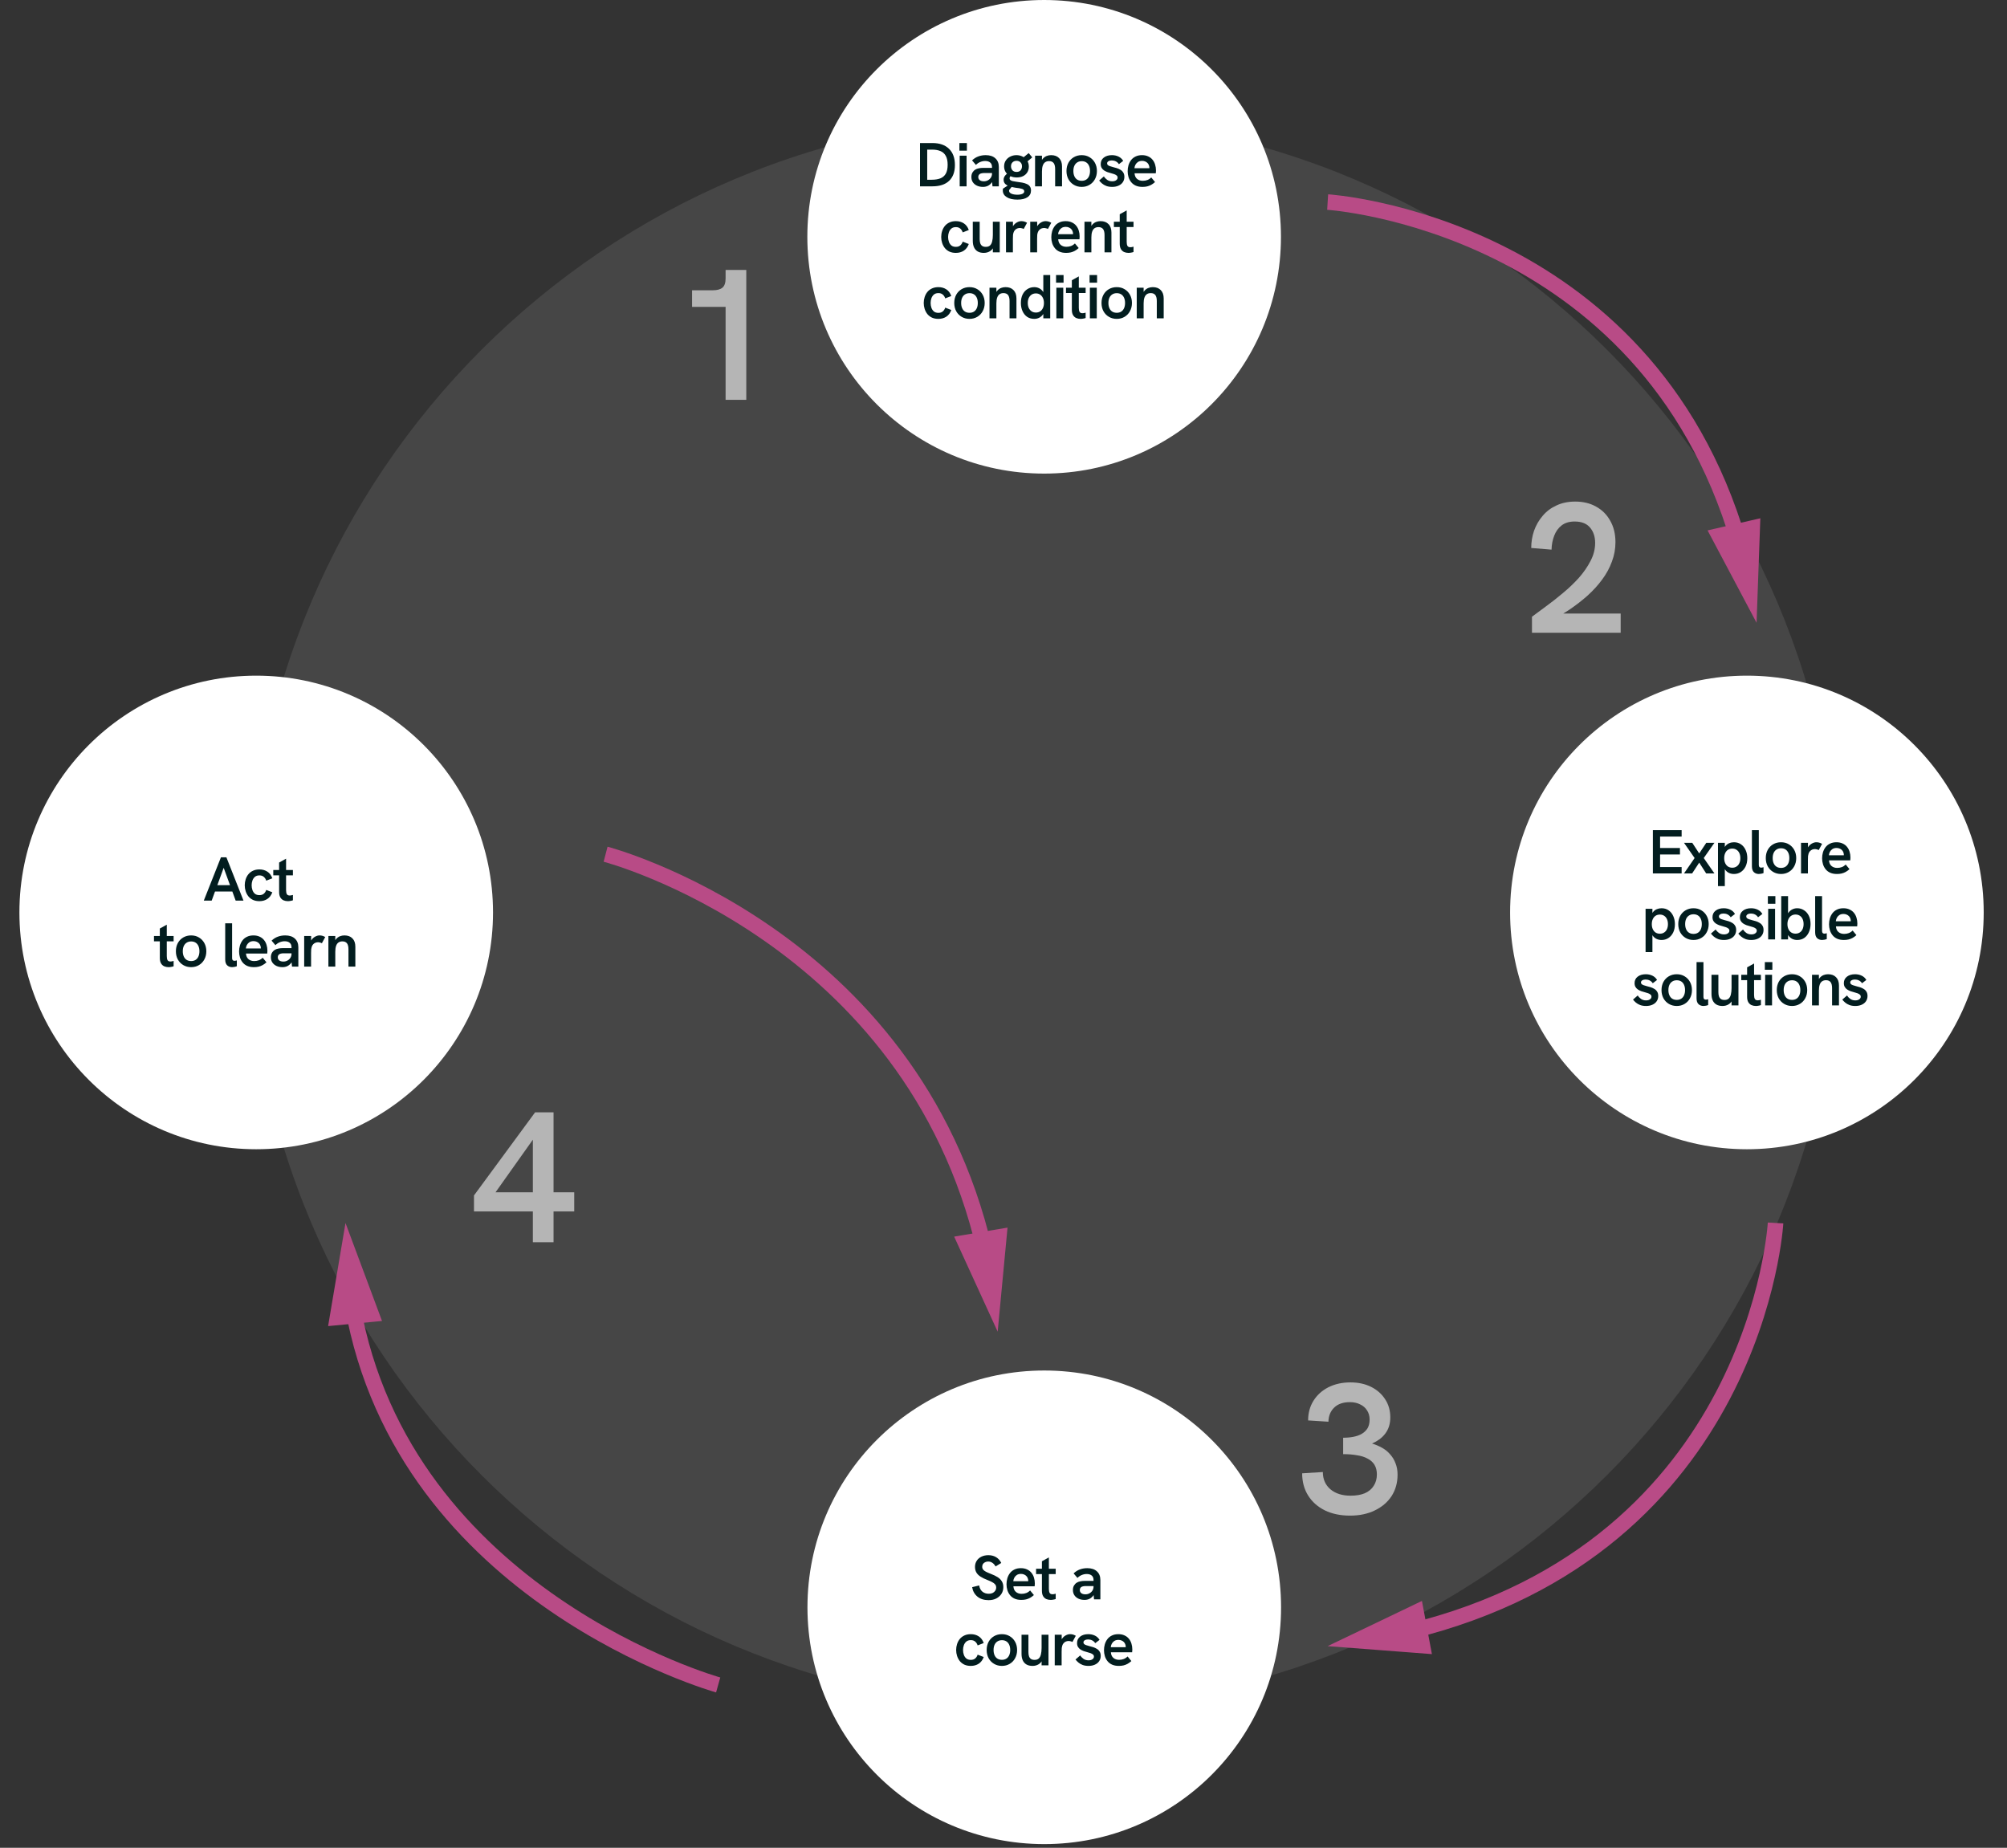 <svg width="517" height="476" viewBox="0 0 517 476" fill="none" xmlns="http://www.w3.org/2000/svg">
<rect x="0" y="0" width="517" height="476" fill="#333333" stroke="none"/>
<path d="M269 440.05C382.218 440.05 474 348.268 474 235.05C474 121.831 382.218 30.05 269 30.05C155.782 30.05 64 121.831 64 235.05C64 348.268 155.782 440.05 269 440.05Z" fill="#F4F6F4" fill-opacity="0.1"/>
<path d="M268.97 122C302.66 122 329.97 94.689 329.97 61C329.97 27.311 302.66 0 268.97 0C235.281 0 207.97 27.311 207.97 61C207.97 94.689 235.281 122 268.97 122Z" fill="white"/>
<path d="M450 296.05C483.689 296.05 511 268.739 511 235.05C511 201.36 483.689 174.05 450 174.05C416.311 174.05 389 201.36 389 235.05C389 268.739 416.311 296.05 450 296.05Z" fill="white"/>
<path d="M269 475.05C302.689 475.05 330 447.739 330 414.05C330 380.36 302.689 353.05 269 353.05C235.311 353.05 208 380.36 208 414.05C208 447.739 235.311 475.05 269 475.05Z" fill="white"/>
<path d="M66 296.05C99.689 296.05 127 268.739 127 235.05C127 201.36 99.689 174.05 66 174.05C32.311 174.05 5 201.36 5 235.05C5 268.739 32.311 296.05 66 296.05Z" fill="white"/>
<path d="M342 52.05C342 52.05 423.73 57.21 447.93 139.65" stroke="#B84B86" stroke-width="4" stroke-miterlimit="10"/>
<path d="M452.057 158.546L440.616 136.971L452.936 134.143L452.057 158.546Z" fill="#B84B86" stroke="#B84B86"/>
<path d="M457.38 315.05C457.38 315.05 452.7 398.49 362.94 420.32" stroke="#B84B86" stroke-width="4" stroke-miterlimit="10"/>
<path d="M368.247 425.56L343.898 423.694L365.919 413.141L368.247 425.56Z" fill="#B84B86" stroke="#B84B86"/>
<path d="M185 434.05C185 434.05 103.96 411.42 90.8 336.24" stroke="#B84B86" stroke-width="4" stroke-miterlimit="10"/>
<path d="M97.713 339.854L85.121 341.05L89.182 316.97L97.713 339.854Z" fill="#B84B86" stroke="#B84B86"/>
<path d="M156 220.05C156 220.05 234.73 240.59 253.65 322.05" stroke="#B84B86" stroke-width="4" stroke-miterlimit="10"/>
<path d="M256.678 341.143L246.516 318.944L258.98 316.841L256.678 341.143Z" fill="#B84B86" stroke="#B84B86"/>
<path d="M236.993 48V36.848H240.193C242.028 36.848 243.452 37.344 244.465 38.336C245.479 39.317 245.985 40.709 245.985 42.512C245.985 44.283 245.484 45.643 244.481 46.592C243.489 47.531 242.055 48 240.177 48H236.993ZM238.849 46.304H240.001C240.865 46.304 241.607 46.187 242.225 45.952C242.844 45.707 243.313 45.301 243.633 44.736C243.953 44.171 244.113 43.408 244.113 42.448C244.113 41.488 243.953 40.725 243.633 40.16C243.324 39.584 242.871 39.173 242.273 38.928C241.687 38.672 240.983 38.544 240.161 38.544H238.849V46.304ZM247.214 48V40.112H248.99V48H247.214ZM247.134 38.816V36.848H249.07V38.816H247.134ZM255.666 48L255.538 46.672V43.024C255.538 42.512 255.383 42.128 255.074 41.872C254.765 41.605 254.333 41.472 253.778 41.472C253.351 41.472 252.93 41.557 252.514 41.728C252.109 41.888 251.735 42.139 251.394 42.48L250.402 41.312C250.914 40.832 251.458 40.491 252.034 40.288C252.61 40.075 253.239 39.968 253.922 39.968C254.989 39.968 255.815 40.24 256.402 40.784C256.999 41.317 257.298 42.064 257.298 43.024V48H255.666ZM253.218 48.144C252.631 48.144 252.109 48.037 251.65 47.824C251.202 47.611 250.85 47.312 250.594 46.928C250.349 46.544 250.226 46.096 250.226 45.584C250.226 45.147 250.317 44.768 250.498 44.448C250.69 44.128 250.935 43.877 251.234 43.696C251.49 43.536 251.789 43.424 252.13 43.36C252.471 43.285 252.829 43.248 253.202 43.248H255.682V44.576H253.458C253.266 44.576 253.074 44.597 252.882 44.64C252.69 44.672 252.519 44.736 252.37 44.832C252.263 44.917 252.173 45.024 252.098 45.152C252.034 45.28 252.002 45.429 252.002 45.6C252.002 45.941 252.13 46.213 252.386 46.416C252.653 46.608 253.005 46.704 253.442 46.704C253.826 46.704 254.173 46.619 254.482 46.448C254.802 46.277 255.058 46.043 255.25 45.744C255.442 45.445 255.538 45.109 255.538 44.736L256.082 45.616C255.954 46.171 255.751 46.64 255.474 47.024C255.197 47.397 254.866 47.68 254.482 47.872C254.098 48.053 253.677 48.144 253.218 48.144ZM262.081 51.424C260.919 51.424 260.001 51.211 259.329 50.784C258.657 50.368 258.321 49.797 258.321 49.072C258.321 49.008 258.321 48.933 258.321 48.848C258.332 48.763 258.348 48.677 258.369 48.592L260.513 47.2L260.993 47.664L259.953 48.96C259.943 48.992 259.937 49.019 259.937 49.04C259.937 49.072 259.937 49.104 259.937 49.136C259.937 49.467 260.135 49.717 260.529 49.888C260.935 50.069 261.452 50.16 262.081 50.16C262.615 50.16 263.041 50.085 263.361 49.936C263.681 49.797 263.841 49.584 263.841 49.296C263.841 49.136 263.793 49.003 263.697 48.896C263.601 48.8 263.457 48.72 263.265 48.656C263.073 48.592 262.833 48.533 262.545 48.48C262.268 48.437 261.937 48.395 261.553 48.352C261.073 48.277 260.599 48.171 260.129 48.032C259.671 47.893 259.287 47.685 258.977 47.408C258.679 47.131 258.529 46.763 258.529 46.304C258.529 45.899 258.668 45.531 258.945 45.2C259.223 44.859 259.591 44.581 260.049 44.368L260.961 45.072C260.663 45.136 260.439 45.248 260.289 45.408C260.14 45.557 260.065 45.739 260.065 45.952C260.065 46.133 260.135 46.283 260.273 46.4C260.412 46.507 260.609 46.592 260.865 46.656C261.132 46.709 261.447 46.763 261.809 46.816C262.353 46.88 262.855 46.955 263.313 47.04C263.772 47.125 264.172 47.248 264.513 47.408C264.855 47.557 265.116 47.765 265.297 48.032C265.489 48.299 265.585 48.645 265.585 49.072C265.585 49.829 265.276 50.411 264.657 50.816C264.049 51.221 263.191 51.424 262.081 51.424ZM261.905 45.712C261.265 45.712 260.7 45.589 260.209 45.344C259.719 45.099 259.335 44.763 259.057 44.336C258.791 43.899 258.657 43.408 258.657 42.864C258.657 42.277 258.801 41.771 259.089 41.344C259.377 40.907 259.761 40.571 260.241 40.336C260.732 40.091 261.265 39.968 261.841 39.968C262.417 39.968 262.945 40.091 263.425 40.336C263.905 40.571 264.289 40.912 264.577 41.36C264.876 41.797 265.025 42.32 265.025 42.928C265.025 43.483 264.892 43.973 264.625 44.4C264.369 44.816 264.007 45.141 263.537 45.376C263.068 45.6 262.524 45.712 261.905 45.712ZM261.873 44.288C262.332 44.288 262.679 44.149 262.913 43.872C263.148 43.584 263.265 43.243 263.265 42.848C263.265 42.421 263.137 42.08 262.881 41.824C262.625 41.557 262.289 41.424 261.873 41.424C261.436 41.424 261.084 41.557 260.817 41.824C260.561 42.08 260.433 42.416 260.433 42.832C260.433 43.237 260.556 43.584 260.801 43.872C261.047 44.149 261.404 44.288 261.873 44.288ZM264.513 41.712L263.217 40.88L264.993 39.44L265.905 40.544L264.513 41.712ZM266.634 48V40.112H268.41V41.856L268.09 41.936C268.228 41.477 268.431 41.104 268.698 40.816C268.964 40.528 269.274 40.315 269.626 40.176C269.988 40.037 270.367 39.968 270.762 39.968C271.647 39.968 272.335 40.224 272.826 40.736C273.327 41.237 273.578 41.957 273.578 42.896V48H271.802V43.552C271.802 42.848 271.674 42.331 271.418 42C271.162 41.669 270.767 41.504 270.234 41.504C269.839 41.504 269.503 41.6 269.226 41.792C268.959 41.973 268.756 42.261 268.618 42.656C268.479 43.051 268.41 43.552 268.41 44.16V48H266.634ZM278.643 48.144C277.897 48.144 277.225 47.968 276.627 47.616C276.03 47.264 275.561 46.779 275.219 46.16C274.889 45.541 274.723 44.837 274.723 44.048C274.723 43.259 274.889 42.555 275.219 41.936C275.561 41.317 276.025 40.837 276.611 40.496C277.209 40.144 277.886 39.968 278.643 39.968C279.411 39.968 280.083 40.144 280.659 40.496C281.246 40.837 281.71 41.317 282.051 41.936C282.393 42.555 282.563 43.259 282.563 44.048C282.563 44.837 282.393 45.541 282.051 46.16C281.721 46.779 281.257 47.264 280.659 47.616C280.073 47.968 279.401 48.144 278.643 48.144ZM278.659 46.576C279.097 46.576 279.475 46.475 279.795 46.272C280.115 46.069 280.361 45.776 280.531 45.392C280.702 45.008 280.787 44.56 280.787 44.048C280.787 43.525 280.702 43.077 280.531 42.704C280.361 42.32 280.115 42.027 279.795 41.824C279.475 41.621 279.097 41.52 278.659 41.52C278.201 41.52 277.811 41.627 277.491 41.84C277.171 42.043 276.926 42.331 276.755 42.704C276.585 43.077 276.499 43.525 276.499 44.048C276.499 44.56 276.585 45.008 276.755 45.392C276.926 45.776 277.171 46.069 277.491 46.272C277.811 46.475 278.201 46.576 278.659 46.576ZM286.487 48.144C285.921 48.144 285.42 48.064 284.983 47.904C284.545 47.733 284.177 47.52 283.879 47.264C283.58 47.008 283.335 46.752 283.143 46.496L284.359 45.44C284.561 45.771 284.839 46.064 285.191 46.32C285.553 46.576 285.991 46.704 286.503 46.704C286.929 46.704 287.265 46.613 287.511 46.432C287.767 46.251 287.895 46.027 287.895 45.76C287.895 45.525 287.815 45.344 287.655 45.216C287.495 45.077 287.287 44.96 287.031 44.864C286.775 44.768 286.492 44.683 286.183 44.608C285.884 44.533 285.58 44.443 285.271 44.336C284.961 44.219 284.673 44.075 284.407 43.904C284.151 43.733 283.943 43.515 283.783 43.248C283.623 42.981 283.543 42.651 283.543 42.256C283.543 41.563 283.809 41.008 284.343 40.592C284.876 40.176 285.575 39.968 286.439 39.968C287.057 39.968 287.623 40.091 288.135 40.336C288.647 40.581 289.047 40.949 289.335 41.44L288.231 42.288C288.017 41.968 287.751 41.728 287.431 41.568C287.111 41.408 286.764 41.328 286.391 41.328C286.049 41.328 285.761 41.397 285.527 41.536C285.303 41.675 285.191 41.856 285.191 42.08C285.191 42.251 285.244 42.389 285.351 42.496C285.457 42.603 285.623 42.699 285.847 42.784C286.071 42.869 286.353 42.955 286.695 43.04C287.015 43.115 287.345 43.205 287.687 43.312C288.028 43.419 288.343 43.563 288.631 43.744C288.929 43.915 289.169 44.149 289.351 44.448C289.543 44.736 289.639 45.109 289.639 45.568C289.639 46.08 289.505 46.533 289.239 46.928C288.983 47.312 288.615 47.611 288.135 47.824C287.665 48.037 287.116 48.144 286.487 48.144ZM294.306 48.144C293.645 48.144 293.069 48.037 292.578 47.824C292.098 47.611 291.703 47.312 291.394 46.928C291.085 46.544 290.855 46.112 290.706 45.632C290.557 45.141 290.482 44.635 290.482 44.112C290.482 43.589 290.551 43.083 290.69 42.592C290.839 42.091 291.063 41.643 291.362 41.248C291.661 40.853 292.045 40.544 292.514 40.32C292.983 40.085 293.538 39.968 294.178 39.968C294.786 39.968 295.314 40.075 295.762 40.288C296.221 40.491 296.599 40.779 296.898 41.152C297.197 41.515 297.415 41.931 297.554 42.4C297.703 42.869 297.778 43.371 297.778 43.904C297.778 43.979 297.773 44.085 297.762 44.224C297.762 44.363 297.751 44.501 297.73 44.64H292.258C292.301 45.269 292.514 45.749 292.898 46.08C293.282 46.411 293.773 46.576 294.37 46.576C294.807 46.576 295.207 46.507 295.57 46.368C295.933 46.229 296.263 46.011 296.562 45.712L297.538 46.896C297.207 47.195 296.877 47.435 296.546 47.616C296.215 47.797 295.869 47.931 295.506 48.016C295.154 48.101 294.754 48.144 294.306 48.144ZM296.034 43.744C296.055 43.659 296.066 43.573 296.066 43.488C296.077 43.403 296.082 43.317 296.082 43.232C296.082 42.997 296.039 42.773 295.954 42.56C295.879 42.347 295.762 42.16 295.602 42C295.442 41.829 295.245 41.696 295.01 41.6C294.775 41.493 294.509 41.44 294.21 41.44C293.794 41.44 293.442 41.531 293.154 41.712C292.877 41.893 292.658 42.128 292.498 42.416C292.349 42.693 292.258 42.997 292.226 43.328H296.61L296.034 43.744ZM246.23 65.144C245.611 65.144 245.062 65.037 244.582 64.824C244.112 64.6 243.718 64.296 243.398 63.912C243.088 63.517 242.854 63.075 242.694 62.584C242.534 62.093 242.454 61.581 242.454 61.048C242.454 60.515 242.534 60.003 242.694 59.512C242.854 59.021 243.088 58.584 243.398 58.2C243.718 57.816 244.112 57.517 244.582 57.304C245.062 57.08 245.611 56.968 246.23 56.968C247.008 56.968 247.686 57.155 248.262 57.528C248.848 57.901 249.28 58.477 249.558 59.256L247.99 59.864C247.862 59.459 247.654 59.133 247.366 58.888C247.078 58.632 246.699 58.504 246.23 58.504C245.76 58.504 245.376 58.627 245.078 58.872C244.79 59.117 244.576 59.432 244.438 59.816C244.299 60.2 244.23 60.611 244.23 61.048C244.23 61.485 244.299 61.901 244.438 62.296C244.576 62.68 244.79 62.995 245.078 63.24C245.376 63.475 245.76 63.592 246.23 63.592C246.699 63.592 247.078 63.469 247.366 63.224C247.654 62.979 247.862 62.653 247.99 62.248L249.558 62.856C249.28 63.624 248.848 64.2 248.262 64.584C247.686 64.957 247.008 65.144 246.23 65.144ZM253.421 65.144C252.803 65.144 252.28 65.021 251.853 64.776C251.437 64.531 251.123 64.179 250.909 63.72C250.696 63.261 250.589 62.707 250.589 62.056V57.112H252.365V61.576C252.365 61.992 252.413 62.355 252.509 62.664C252.616 62.963 252.781 63.192 253.005 63.352C253.24 63.512 253.555 63.592 253.949 63.592C254.408 63.592 254.765 63.475 255.021 63.24C255.288 62.995 255.475 62.643 255.581 62.184C255.699 61.715 255.757 61.155 255.757 60.504V57.112H257.533V65H255.757V63.304L256.061 63.416C255.816 64.013 255.459 64.451 254.989 64.728C254.531 65.005 254.008 65.144 253.421 65.144ZM259.143 65V57.112H260.935V59.24L260.599 59.288C260.652 58.829 260.807 58.429 261.063 58.088C261.319 57.736 261.628 57.464 261.991 57.272C262.364 57.069 262.732 56.968 263.095 56.968C263.351 56.968 263.596 57 263.831 57.064C264.065 57.128 264.311 57.235 264.567 57.384L263.703 58.984C263.585 58.909 263.431 58.851 263.239 58.808C263.057 58.755 262.881 58.728 262.711 58.728C262.487 58.728 262.263 58.771 262.039 58.856C261.825 58.941 261.633 59.075 261.463 59.256C261.292 59.427 261.164 59.651 261.079 59.928C261.025 60.077 260.983 60.275 260.951 60.52C260.929 60.755 260.919 61.085 260.919 61.512V65H259.143ZM265.382 65V57.112H267.174V59.24L266.838 59.288C266.891 58.829 267.046 58.429 267.302 58.088C267.558 57.736 267.867 57.464 268.23 57.272C268.603 57.069 268.971 56.968 269.334 56.968C269.59 56.968 269.835 57 270.07 57.064C270.304 57.128 270.55 57.235 270.806 57.384L269.942 58.984C269.824 58.909 269.67 58.851 269.478 58.808C269.296 58.755 269.12 58.728 268.95 58.728C268.726 58.728 268.502 58.771 268.278 58.856C268.064 58.941 267.872 59.075 267.702 59.256C267.531 59.427 267.403 59.651 267.318 59.928C267.264 60.077 267.222 60.275 267.19 60.52C267.168 60.755 267.158 61.085 267.158 61.512V65H265.382ZM274.639 65.144C273.977 65.144 273.401 65.037 272.911 64.824C272.431 64.611 272.036 64.312 271.727 63.928C271.417 63.544 271.188 63.112 271.039 62.632C270.889 62.141 270.815 61.635 270.815 61.112C270.815 60.589 270.884 60.083 271.023 59.592C271.172 59.091 271.396 58.643 271.695 58.248C271.993 57.853 272.377 57.544 272.847 57.32C273.316 57.085 273.871 56.968 274.511 56.968C275.119 56.968 275.647 57.075 276.095 57.288C276.553 57.491 276.932 57.779 277.231 58.152C277.529 58.515 277.748 58.931 277.887 59.4C278.036 59.869 278.111 60.371 278.111 60.904C278.111 60.979 278.105 61.085 278.095 61.224C278.095 61.363 278.084 61.501 278.063 61.64H272.591C272.633 62.269 272.847 62.749 273.231 63.08C273.615 63.411 274.105 63.576 274.703 63.576C275.14 63.576 275.54 63.507 275.903 63.368C276.265 63.229 276.596 63.011 276.895 62.712L277.871 63.896C277.54 64.195 277.209 64.435 276.879 64.616C276.548 64.797 276.201 64.931 275.839 65.016C275.487 65.101 275.087 65.144 274.639 65.144ZM276.367 60.744C276.388 60.659 276.399 60.573 276.399 60.488C276.409 60.403 276.415 60.317 276.415 60.232C276.415 59.997 276.372 59.773 276.287 59.56C276.212 59.347 276.095 59.16 275.935 59C275.775 58.829 275.577 58.696 275.343 58.6C275.108 58.493 274.841 58.44 274.543 58.44C274.127 58.44 273.775 58.531 273.487 58.712C273.209 58.893 272.991 59.128 272.831 59.416C272.681 59.693 272.591 59.997 272.559 60.328H276.943L276.367 60.744ZM279.359 65V57.112H281.135V58.856L280.815 58.936C280.954 58.477 281.156 58.104 281.423 57.816C281.69 57.528 281.999 57.315 282.351 57.176C282.714 57.037 283.092 56.968 283.487 56.968C284.372 56.968 285.06 57.224 285.551 57.736C286.052 58.237 286.303 58.957 286.303 59.896V65H284.527V60.552C284.527 59.848 284.399 59.331 284.143 59C283.887 58.669 283.492 58.504 282.959 58.504C282.564 58.504 282.228 58.6 281.951 58.792C281.684 58.973 281.482 59.261 281.343 59.656C281.204 60.051 281.135 60.552 281.135 61.16V65H279.359ZM290.681 65.144C290.286 65.144 289.913 65.069 289.561 64.92C289.219 64.76 288.947 64.509 288.745 64.168C288.542 63.816 288.441 63.357 288.441 62.792V55.192L290.233 54.2V62.296C290.233 62.744 290.297 63.091 290.425 63.336C290.563 63.571 290.809 63.688 291.161 63.688C291.267 63.688 291.39 63.677 291.529 63.656C291.678 63.624 291.833 63.587 291.993 63.544V64.92C291.779 64.995 291.561 65.048 291.337 65.08C291.123 65.123 290.905 65.144 290.681 65.144ZM286.937 58.488V57.112H291.993V58.488H286.937ZM241.727 82.144C241.109 82.144 240.559 82.037 240.079 81.824C239.61 81.6 239.215 81.296 238.895 80.912C238.586 80.517 238.351 80.075 238.191 79.584C238.031 79.093 237.951 78.581 237.951 78.048C237.951 77.515 238.031 77.003 238.191 76.512C238.351 76.021 238.586 75.584 238.895 75.2C239.215 74.816 239.61 74.517 240.079 74.304C240.559 74.08 241.109 73.968 241.727 73.968C242.506 73.968 243.183 74.155 243.759 74.528C244.346 74.901 244.778 75.477 245.055 76.256L243.487 76.864C243.359 76.459 243.151 76.133 242.863 75.888C242.575 75.632 242.197 75.504 241.727 75.504C241.258 75.504 240.874 75.627 240.575 75.872C240.287 76.117 240.074 76.432 239.935 76.816C239.797 77.2 239.727 77.611 239.727 78.048C239.727 78.485 239.797 78.901 239.935 79.296C240.074 79.68 240.287 79.995 240.575 80.24C240.874 80.475 241.258 80.592 241.727 80.592C242.197 80.592 242.575 80.469 242.863 80.224C243.151 79.979 243.359 79.653 243.487 79.248L245.055 79.856C244.778 80.624 244.346 81.2 243.759 81.584C243.183 81.957 242.506 82.144 241.727 82.144ZM249.735 82.144C248.988 82.144 248.316 81.968 247.719 81.616C247.122 81.264 246.652 80.779 246.311 80.16C245.98 79.541 245.815 78.837 245.815 78.048C245.815 77.259 245.98 76.555 246.311 75.936C246.652 75.317 247.116 74.837 247.703 74.496C248.3 74.144 248.978 73.968 249.735 73.968C250.503 73.968 251.175 74.144 251.751 74.496C252.338 74.837 252.802 75.317 253.143 75.936C253.484 76.555 253.655 77.259 253.655 78.048C253.655 78.837 253.484 79.541 253.143 80.16C252.812 80.779 252.348 81.264 251.751 81.616C251.164 81.968 250.492 82.144 249.735 82.144ZM249.751 80.576C250.188 80.576 250.567 80.475 250.887 80.272C251.207 80.069 251.452 79.776 251.623 79.392C251.794 79.008 251.879 78.56 251.879 78.048C251.879 77.525 251.794 77.077 251.623 76.704C251.452 76.32 251.207 76.027 250.887 75.824C250.567 75.621 250.188 75.52 249.751 75.52C249.292 75.52 248.903 75.627 248.583 75.84C248.263 76.043 248.018 76.331 247.847 76.704C247.676 77.077 247.591 77.525 247.591 78.048C247.591 78.56 247.676 79.008 247.847 79.392C248.018 79.776 248.263 80.069 248.583 80.272C248.903 80.475 249.292 80.576 249.751 80.576ZM254.891 82V74.112H256.667V75.856L256.347 75.936C256.485 75.477 256.688 75.104 256.955 74.816C257.221 74.528 257.531 74.315 257.883 74.176C258.245 74.037 258.624 73.968 259.019 73.968C259.904 73.968 260.592 74.224 261.083 74.736C261.584 75.237 261.835 75.957 261.835 76.896V82H260.059V77.552C260.059 76.848 259.931 76.331 259.675 76C259.419 75.669 259.024 75.504 258.491 75.504C258.096 75.504 257.76 75.6 257.483 75.792C257.216 75.973 257.013 76.261 256.875 76.656C256.736 77.051 256.667 77.552 256.667 78.16V82H254.891ZM266.42 82.144C265.716 82.144 265.103 81.968 264.58 81.616C264.068 81.253 263.673 80.763 263.396 80.144C263.119 79.525 262.98 78.827 262.98 78.048C262.98 77.195 263.129 76.464 263.428 75.856C263.737 75.248 264.153 74.784 264.676 74.464C265.199 74.133 265.78 73.968 266.42 73.968C266.868 73.968 267.279 74.059 267.652 74.24C268.036 74.421 268.356 74.688 268.612 75.04C268.879 75.381 269.065 75.803 269.172 76.304L268.756 76.32V70.848H270.532V82H268.756V79.808L269.236 79.696C269.097 80.272 268.884 80.741 268.596 81.104C268.319 81.456 267.993 81.717 267.62 81.888C267.247 82.059 266.847 82.144 266.42 82.144ZM266.852 80.512C267.268 80.512 267.631 80.411 267.94 80.208C268.249 80.005 268.489 79.717 268.66 79.344C268.831 78.971 268.916 78.539 268.916 78.048C268.916 77.557 268.831 77.131 268.66 76.768C268.489 76.395 268.249 76.107 267.94 75.904C267.631 75.691 267.268 75.584 266.852 75.584C266.436 75.584 266.068 75.685 265.748 75.888C265.439 76.091 265.193 76.379 265.012 76.752C264.841 77.125 264.756 77.557 264.756 78.048C264.756 78.539 264.841 78.971 265.012 79.344C265.193 79.717 265.439 80.005 265.748 80.208C266.068 80.411 266.436 80.512 266.852 80.512ZM272.118 82V74.112H273.894V82H272.118ZM272.038 72.816V70.848H273.974V72.816H272.038ZM278.346 82.144C277.951 82.144 277.578 82.069 277.226 81.92C276.885 81.76 276.613 81.509 276.41 81.168C276.207 80.816 276.106 80.357 276.106 79.792V72.192L277.898 71.2V79.296C277.898 79.744 277.962 80.091 278.09 80.336C278.229 80.571 278.474 80.688 278.826 80.688C278.933 80.688 279.055 80.677 279.194 80.656C279.343 80.624 279.498 80.587 279.658 80.544V81.92C279.445 81.995 279.226 82.048 279.002 82.08C278.789 82.123 278.57 82.144 278.346 82.144ZM274.602 75.488V74.112H279.658V75.488H274.602ZM280.751 82V74.112H282.527V82H280.751ZM280.671 72.816V70.848H282.607V72.816H280.671ZM287.668 82.144C286.921 82.144 286.249 81.968 285.652 81.616C285.054 81.264 284.585 80.779 284.244 80.16C283.913 79.541 283.748 78.837 283.748 78.048C283.748 77.259 283.913 76.555 284.244 75.936C284.585 75.317 285.049 74.837 285.636 74.496C286.233 74.144 286.91 73.968 287.668 73.968C288.436 73.968 289.108 74.144 289.684 74.496C290.27 74.837 290.734 75.317 291.076 75.936C291.417 76.555 291.588 77.259 291.588 78.048C291.588 78.837 291.417 79.541 291.076 80.16C290.745 80.779 290.281 81.264 289.684 81.616C289.097 81.968 288.425 82.144 287.668 82.144ZM287.684 80.576C288.121 80.576 288.5 80.475 288.82 80.272C289.14 80.069 289.385 79.776 289.556 79.392C289.726 79.008 289.812 78.56 289.812 78.048C289.812 77.525 289.726 77.077 289.556 76.704C289.385 76.32 289.14 76.027 288.82 75.824C288.5 75.621 288.121 75.52 287.684 75.52C287.225 75.52 286.836 75.627 286.516 75.84C286.196 76.043 285.95 76.331 285.78 76.704C285.609 77.077 285.524 77.525 285.524 78.048C285.524 78.56 285.609 79.008 285.78 79.392C285.95 79.776 286.196 80.069 286.516 80.272C286.836 80.475 287.225 80.576 287.684 80.576ZM292.823 82V74.112H294.599V75.856L294.279 75.936C294.418 75.477 294.62 75.104 294.887 74.816C295.154 74.528 295.463 74.315 295.815 74.176C296.178 74.037 296.556 73.968 296.951 73.968C297.836 73.968 298.524 74.224 299.015 74.736C299.516 75.237 299.767 75.957 299.767 76.896V82H297.991V77.552C297.991 76.848 297.863 76.331 297.607 76C297.351 75.669 296.956 75.504 296.423 75.504C296.028 75.504 295.692 75.6 295.415 75.792C295.148 75.973 294.946 76.261 294.807 76.656C294.668 77.051 294.599 77.552 294.599 78.16V82H292.823Z" fill="#021D1F"/>
<path d="M425.779 225V213.848H433.187V215.496H427.635V218.456H432.755V220.12H427.635V223.352H433.187V225H425.779ZM433.796 225L436.532 221.032L433.796 217.112H435.924L437.716 219.848L439.54 217.112H441.636L438.884 221.032L441.636 225H439.508L437.716 222.216L435.892 225H433.796ZM442.551 228.264V217.112H444.311V219.304L443.863 219.32C444.002 218.744 444.205 218.285 444.471 217.944C444.749 217.603 445.074 217.357 445.447 217.208C445.831 217.048 446.237 216.968 446.663 216.968C447.367 216.968 447.975 217.149 448.487 217.512C448.999 217.864 449.394 218.349 449.671 218.968C449.959 219.587 450.103 220.285 450.103 221.064C450.103 221.907 449.949 222.637 449.639 223.256C449.33 223.864 448.914 224.333 448.391 224.664C447.879 224.984 447.303 225.144 446.663 225.144C446.215 225.144 445.799 225.059 445.415 224.888C445.042 224.717 444.722 224.461 444.455 224.12C444.199 223.779 444.018 223.363 443.911 222.872L444.311 222.792V228.264H442.551ZM446.231 223.528C446.647 223.528 447.01 223.427 447.319 223.224C447.639 223.021 447.885 222.733 448.055 222.36C448.226 221.987 448.311 221.555 448.311 221.064C448.311 220.573 448.226 220.141 448.055 219.768C447.885 219.395 447.639 219.107 447.319 218.904C447.01 218.701 446.647 218.6 446.231 218.6C445.815 218.6 445.447 218.701 445.127 218.904C444.818 219.107 444.578 219.395 444.407 219.768C444.237 220.141 444.151 220.573 444.151 221.064C444.151 221.555 444.237 221.987 444.407 222.36C444.578 222.723 444.818 223.011 445.127 223.224C445.447 223.427 445.815 223.528 446.231 223.528ZM453.081 225.144C452.569 225.144 452.142 224.989 451.801 224.68C451.46 224.36 451.289 223.853 451.289 223.16V213.848H453.065V222.808C453.065 223.053 453.118 223.235 453.225 223.352C453.342 223.459 453.492 223.512 453.673 223.512C453.769 223.512 453.865 223.501 453.961 223.48C454.068 223.459 454.174 223.432 454.281 223.4V224.904C454.078 224.989 453.87 225.048 453.657 225.08C453.444 225.123 453.252 225.144 453.081 225.144ZM458.784 225.144C458.037 225.144 457.365 224.968 456.768 224.616C456.171 224.264 455.701 223.779 455.36 223.16C455.029 222.541 454.864 221.837 454.864 221.048C454.864 220.259 455.029 219.555 455.36 218.936C455.701 218.317 456.165 217.837 456.752 217.496C457.349 217.144 458.027 216.968 458.784 216.968C459.552 216.968 460.224 217.144 460.8 217.496C461.387 217.837 461.851 218.317 462.192 218.936C462.533 219.555 462.704 220.259 462.704 221.048C462.704 221.837 462.533 222.541 462.192 223.16C461.861 223.779 461.397 224.264 460.8 224.616C460.213 224.968 459.541 225.144 458.784 225.144ZM458.8 223.576C459.237 223.576 459.616 223.475 459.936 223.272C460.256 223.069 460.501 222.776 460.672 222.392C460.843 222.008 460.928 221.56 460.928 221.048C460.928 220.525 460.843 220.077 460.672 219.704C460.501 219.32 460.256 219.027 459.936 218.824C459.616 218.621 459.237 218.52 458.8 218.52C458.341 218.52 457.952 218.627 457.632 218.84C457.312 219.043 457.067 219.331 456.896 219.704C456.725 220.077 456.64 220.525 456.64 221.048C456.64 221.56 456.725 222.008 456.896 222.392C457.067 222.776 457.312 223.069 457.632 223.272C457.952 223.475 458.341 223.576 458.8 223.576ZM463.939 225V217.112H465.731V219.24L465.395 219.288C465.449 218.829 465.603 218.429 465.859 218.088C466.115 217.736 466.425 217.464 466.787 217.272C467.161 217.069 467.529 216.968 467.891 216.968C468.147 216.968 468.393 217 468.627 217.064C468.862 217.128 469.107 217.235 469.363 217.384L468.499 218.984C468.382 218.909 468.227 218.851 468.035 218.808C467.854 218.755 467.678 218.728 467.507 218.728C467.283 218.728 467.059 218.771 466.835 218.856C466.622 218.941 466.43 219.075 466.259 219.256C466.089 219.427 465.961 219.651 465.875 219.928C465.822 220.077 465.779 220.275 465.747 220.52C465.726 220.755 465.715 221.085 465.715 221.512V225H463.939ZM473.197 225.144C472.535 225.144 471.959 225.037 471.469 224.824C470.989 224.611 470.594 224.312 470.285 223.928C469.975 223.544 469.746 223.112 469.597 222.632C469.447 222.141 469.373 221.635 469.373 221.112C469.373 220.589 469.442 220.083 469.581 219.592C469.73 219.091 469.954 218.643 470.253 218.248C470.551 217.853 470.935 217.544 471.405 217.32C471.874 217.085 472.429 216.968 473.069 216.968C473.677 216.968 474.205 217.075 474.653 217.288C475.111 217.491 475.49 217.779 475.789 218.152C476.087 218.515 476.306 218.931 476.445 219.4C476.594 219.869 476.669 220.371 476.669 220.904C476.669 220.979 476.663 221.085 476.653 221.224C476.653 221.363 476.642 221.501 476.621 221.64H471.149C471.191 222.269 471.405 222.749 471.789 223.08C472.173 223.411 472.663 223.576 473.261 223.576C473.698 223.576 474.098 223.507 474.461 223.368C474.823 223.229 475.154 223.011 475.453 222.712L476.429 223.896C476.098 224.195 475.767 224.435 475.437 224.616C475.106 224.797 474.759 224.931 474.397 225.016C474.045 225.101 473.645 225.144 473.197 225.144ZM474.925 220.744C474.946 220.659 474.957 220.573 474.957 220.488C474.967 220.403 474.973 220.317 474.973 220.232C474.973 219.997 474.93 219.773 474.845 219.56C474.77 219.347 474.653 219.16 474.493 219C474.333 218.829 474.135 218.696 473.901 218.6C473.666 218.493 473.399 218.44 473.101 218.44C472.685 218.44 472.333 218.531 472.045 218.712C471.767 218.893 471.549 219.128 471.389 219.416C471.239 219.693 471.149 219.997 471.117 220.328H475.501L474.925 220.744ZM423.9 245.264V234.112H425.66V236.304L425.212 236.32C425.35 235.744 425.553 235.285 425.82 234.944C426.097 234.603 426.422 234.357 426.796 234.208C427.18 234.048 427.585 233.968 428.012 233.968C428.716 233.968 429.324 234.149 429.836 234.512C430.348 234.864 430.742 235.349 431.02 235.968C431.308 236.587 431.452 237.285 431.452 238.064C431.452 238.907 431.297 239.637 430.988 240.256C430.678 240.864 430.262 241.333 429.74 241.664C429.228 241.984 428.652 242.144 428.012 242.144C427.564 242.144 427.148 242.059 426.764 241.888C426.39 241.717 426.07 241.461 425.804 241.12C425.548 240.779 425.366 240.363 425.26 239.872L425.66 239.792V245.264H423.9ZM427.58 240.528C427.996 240.528 428.358 240.427 428.668 240.224C428.988 240.021 429.233 239.733 429.404 239.36C429.574 238.987 429.66 238.555 429.66 238.064C429.66 237.573 429.574 237.141 429.404 236.768C429.233 236.395 428.988 236.107 428.668 235.904C428.358 235.701 427.996 235.6 427.58 235.6C427.164 235.6 426.796 235.701 426.476 235.904C426.166 236.107 425.926 236.395 425.756 236.768C425.585 237.141 425.5 237.573 425.5 238.064C425.5 238.555 425.585 238.987 425.756 239.36C425.926 239.723 426.166 240.011 426.476 240.224C426.796 240.427 427.164 240.528 427.58 240.528ZM436.237 242.144C435.491 242.144 434.819 241.968 434.221 241.616C433.624 241.264 433.155 240.779 432.813 240.16C432.483 239.541 432.317 238.837 432.317 238.048C432.317 237.259 432.483 236.555 432.813 235.936C433.155 235.317 433.619 234.837 434.205 234.496C434.803 234.144 435.48 233.968 436.237 233.968C437.005 233.968 437.677 234.144 438.253 234.496C438.84 234.837 439.304 235.317 439.645 235.936C439.987 236.555 440.157 237.259 440.157 238.048C440.157 238.837 439.987 239.541 439.645 240.16C439.315 240.779 438.851 241.264 438.253 241.616C437.667 241.968 436.995 242.144 436.237 242.144ZM436.253 240.576C436.691 240.576 437.069 240.475 437.389 240.272C437.709 240.069 437.955 239.776 438.125 239.392C438.296 239.008 438.381 238.56 438.381 238.048C438.381 237.525 438.296 237.077 438.125 236.704C437.955 236.32 437.709 236.027 437.389 235.824C437.069 235.621 436.691 235.52 436.253 235.52C435.795 235.52 435.405 235.627 435.085 235.84C434.765 236.043 434.52 236.331 434.349 236.704C434.179 237.077 434.093 237.525 434.093 238.048C434.093 238.56 434.179 239.008 434.349 239.392C434.52 239.776 434.765 240.069 435.085 240.272C435.405 240.475 435.795 240.576 436.253 240.576ZM444.081 242.144C443.515 242.144 443.014 242.064 442.577 241.904C442.139 241.733 441.771 241.52 441.473 241.264C441.174 241.008 440.929 240.752 440.737 240.496L441.953 239.44C442.155 239.771 442.433 240.064 442.785 240.32C443.147 240.576 443.585 240.704 444.097 240.704C444.523 240.704 444.859 240.613 445.105 240.432C445.361 240.251 445.489 240.027 445.489 239.76C445.489 239.525 445.409 239.344 445.249 239.216C445.089 239.077 444.881 238.96 444.625 238.864C444.369 238.768 444.086 238.683 443.777 238.608C443.478 238.533 443.174 238.443 442.865 238.336C442.555 238.219 442.267 238.075 442.001 237.904C441.745 237.733 441.537 237.515 441.377 237.248C441.217 236.981 441.137 236.651 441.137 236.256C441.137 235.563 441.403 235.008 441.937 234.592C442.47 234.176 443.169 233.968 444.033 233.968C444.651 233.968 445.217 234.091 445.729 234.336C446.241 234.581 446.641 234.949 446.929 235.44L445.825 236.288C445.611 235.968 445.345 235.728 445.025 235.568C444.705 235.408 444.358 235.328 443.985 235.328C443.643 235.328 443.355 235.397 443.121 235.536C442.897 235.675 442.785 235.856 442.785 236.08C442.785 236.251 442.838 236.389 442.945 236.496C443.051 236.603 443.217 236.699 443.441 236.784C443.665 236.869 443.947 236.955 444.289 237.04C444.609 237.115 444.939 237.205 445.281 237.312C445.622 237.419 445.937 237.563 446.225 237.744C446.523 237.915 446.763 238.149 446.945 238.448C447.137 238.736 447.233 239.109 447.233 239.568C447.233 240.08 447.099 240.533 446.833 240.928C446.577 241.312 446.209 241.611 445.729 241.824C445.259 242.037 444.71 242.144 444.081 242.144ZM451.132 242.144C450.567 242.144 450.065 242.064 449.628 241.904C449.191 241.733 448.823 241.52 448.524 241.264C448.225 241.008 447.98 240.752 447.788 240.496L449.004 239.44C449.207 239.771 449.484 240.064 449.836 240.32C450.199 240.576 450.636 240.704 451.148 240.704C451.575 240.704 451.911 240.613 452.156 240.432C452.412 240.251 452.54 240.027 452.54 239.76C452.54 239.525 452.46 239.344 452.3 239.216C452.14 239.077 451.932 238.96 451.676 238.864C451.42 238.768 451.137 238.683 450.828 238.608C450.529 238.533 450.225 238.443 449.916 238.336C449.607 238.219 449.319 238.075 449.052 237.904C448.796 237.733 448.588 237.515 448.428 237.248C448.268 236.981 448.188 236.651 448.188 236.256C448.188 235.563 448.455 235.008 448.988 234.592C449.521 234.176 450.22 233.968 451.084 233.968C451.703 233.968 452.268 234.091 452.78 234.336C453.292 234.581 453.692 234.949 453.98 235.44L452.876 236.288C452.663 235.968 452.396 235.728 452.076 235.568C451.756 235.408 451.409 235.328 451.036 235.328C450.695 235.328 450.407 235.397 450.172 235.536C449.948 235.675 449.836 235.856 449.836 236.08C449.836 236.251 449.889 236.389 449.996 236.496C450.103 236.603 450.268 236.699 450.492 236.784C450.716 236.869 450.999 236.955 451.34 237.04C451.66 237.115 451.991 237.205 452.332 237.312C452.673 237.419 452.988 237.563 453.276 237.744C453.575 237.915 453.815 238.149 453.996 238.448C454.188 238.736 454.284 239.109 454.284 239.568C454.284 240.08 454.151 240.533 453.884 240.928C453.628 241.312 453.26 241.611 452.78 241.824C452.311 242.037 451.761 242.144 451.132 242.144ZM455.479 242V234.112H457.255V242H455.479ZM455.399 232.816V230.848H457.335V232.816H455.399ZM462.955 242.144C462.529 242.144 462.123 242.059 461.739 241.888C461.366 241.717 461.041 241.456 460.763 241.104C460.486 240.741 460.278 240.272 460.139 239.696L460.603 239.808V242H458.843V230.848H460.603V236.32H460.203C460.31 235.819 460.491 235.397 460.747 235.056C461.014 234.704 461.334 234.437 461.707 234.256C462.091 234.064 462.507 233.968 462.955 233.968C463.595 233.968 464.171 234.133 464.683 234.464C465.206 234.784 465.622 235.248 465.931 235.856C466.241 236.464 466.395 237.195 466.395 238.048C466.395 238.827 466.251 239.525 465.963 240.144C465.686 240.763 465.291 241.253 464.779 241.616C464.267 241.968 463.659 242.144 462.955 242.144ZM462.523 240.512C462.939 240.512 463.302 240.411 463.611 240.208C463.931 240.005 464.177 239.717 464.347 239.344C464.518 238.971 464.603 238.539 464.603 238.048C464.603 237.557 464.518 237.125 464.347 236.752C464.177 236.379 463.931 236.091 463.611 235.888C463.302 235.685 462.939 235.584 462.523 235.584C462.107 235.584 461.739 235.691 461.419 235.904C461.11 236.107 460.87 236.395 460.699 236.768C460.529 237.131 460.443 237.557 460.443 238.048C460.443 238.539 460.529 238.971 460.699 239.344C460.87 239.717 461.11 240.005 461.419 240.208C461.739 240.411 462.107 240.512 462.523 240.512ZM469.373 242.144C468.861 242.144 468.434 241.989 468.093 241.68C467.752 241.36 467.581 240.853 467.581 240.16V230.848H469.357V239.808C469.357 240.053 469.41 240.235 469.517 240.352C469.634 240.459 469.784 240.512 469.965 240.512C470.061 240.512 470.157 240.501 470.253 240.48C470.36 240.459 470.466 240.432 470.573 240.4V241.904C470.37 241.989 470.162 242.048 469.949 242.08C469.736 242.123 469.544 242.144 469.373 242.144ZM474.98 242.144C474.319 242.144 473.743 242.037 473.252 241.824C472.772 241.611 472.377 241.312 472.068 240.928C471.759 240.544 471.529 240.112 471.38 239.632C471.231 239.141 471.156 238.635 471.156 238.112C471.156 237.589 471.225 237.083 471.364 236.592C471.513 236.091 471.737 235.643 472.036 235.248C472.335 234.853 472.719 234.544 473.188 234.32C473.657 234.085 474.212 233.968 474.852 233.968C475.46 233.968 475.988 234.075 476.436 234.288C476.895 234.491 477.273 234.779 477.572 235.152C477.871 235.515 478.089 235.931 478.228 236.4C478.377 236.869 478.452 237.371 478.452 237.904C478.452 237.979 478.447 238.085 478.436 238.224C478.436 238.363 478.425 238.501 478.404 238.64H472.932C472.975 239.269 473.188 239.749 473.572 240.08C473.956 240.411 474.447 240.576 475.044 240.576C475.481 240.576 475.881 240.507 476.244 240.368C476.607 240.229 476.937 240.011 477.236 239.712L478.212 240.896C477.881 241.195 477.551 241.435 477.22 241.616C476.889 241.797 476.543 241.931 476.18 242.016C475.828 242.101 475.428 242.144 474.98 242.144ZM476.708 237.744C476.729 237.659 476.74 237.573 476.74 237.488C476.751 237.403 476.756 237.317 476.756 237.232C476.756 236.997 476.713 236.773 476.628 236.56C476.553 236.347 476.436 236.16 476.276 236C476.116 235.829 475.919 235.696 475.684 235.6C475.449 235.493 475.183 235.44 474.884 235.44C474.468 235.44 474.116 235.531 473.828 235.712C473.551 235.893 473.332 236.128 473.172 236.416C473.023 236.693 472.932 236.997 472.9 237.328H477.284L476.708 237.744ZM424.007 259.144C423.442 259.144 422.941 259.064 422.503 258.904C422.066 258.733 421.698 258.52 421.399 258.264C421.101 258.008 420.855 257.752 420.663 257.496L421.879 256.44C422.082 256.771 422.359 257.064 422.711 257.32C423.074 257.576 423.511 257.704 424.023 257.704C424.45 257.704 424.786 257.613 425.031 257.432C425.287 257.251 425.415 257.027 425.415 256.76C425.415 256.525 425.335 256.344 425.175 256.216C425.015 256.077 424.807 255.96 424.551 255.864C424.295 255.768 424.013 255.683 423.703 255.608C423.405 255.533 423.101 255.443 422.791 255.336C422.482 255.219 422.194 255.075 421.927 254.904C421.671 254.733 421.463 254.515 421.303 254.248C421.143 253.981 421.063 253.651 421.063 253.256C421.063 252.563 421.33 252.008 421.863 251.592C422.397 251.176 423.095 250.968 423.959 250.968C424.578 250.968 425.143 251.091 425.655 251.336C426.167 251.581 426.567 251.949 426.855 252.44L425.751 253.288C425.538 252.968 425.271 252.728 424.951 252.568C424.631 252.408 424.285 252.328 423.911 252.328C423.57 252.328 423.282 252.397 423.047 252.536C422.823 252.675 422.711 252.856 422.711 253.08C422.711 253.251 422.765 253.389 422.871 253.496C422.978 253.603 423.143 253.699 423.367 253.784C423.591 253.869 423.874 253.955 424.215 254.04C424.535 254.115 424.866 254.205 425.207 254.312C425.549 254.419 425.863 254.563 426.151 254.744C426.45 254.915 426.69 255.149 426.871 255.448C427.063 255.736 427.159 256.109 427.159 256.568C427.159 257.08 427.026 257.533 426.759 257.928C426.503 258.312 426.135 258.611 425.655 258.824C425.186 259.037 424.637 259.144 424.007 259.144ZM431.923 259.144C431.176 259.144 430.504 258.968 429.907 258.616C429.309 258.264 428.84 257.779 428.499 257.16C428.168 256.541 428.003 255.837 428.003 255.048C428.003 254.259 428.168 253.555 428.499 252.936C428.84 252.317 429.304 251.837 429.891 251.496C430.488 251.144 431.165 250.968 431.923 250.968C432.691 250.968 433.363 251.144 433.939 251.496C434.525 251.837 434.989 252.317 435.331 252.936C435.672 253.555 435.843 254.259 435.843 255.048C435.843 255.837 435.672 256.541 435.331 257.16C435 257.779 434.536 258.264 433.939 258.616C433.352 258.968 432.68 259.144 431.923 259.144ZM431.939 257.576C432.376 257.576 432.755 257.475 433.075 257.272C433.395 257.069 433.64 256.776 433.811 256.392C433.981 256.008 434.067 255.56 434.067 255.048C434.067 254.525 433.981 254.077 433.811 253.704C433.64 253.32 433.395 253.027 433.075 252.824C432.755 252.621 432.376 252.52 431.939 252.52C431.48 252.52 431.091 252.627 430.771 252.84C430.451 253.043 430.205 253.331 430.035 253.704C429.864 254.077 429.779 254.525 429.779 255.048C429.779 255.56 429.864 256.008 430.035 256.392C430.205 256.776 430.451 257.069 430.771 257.272C431.091 257.475 431.48 257.576 431.939 257.576ZM438.822 259.144C438.31 259.144 437.883 258.989 437.542 258.68C437.201 258.36 437.03 257.853 437.03 257.16V247.848H438.806V256.808C438.806 257.053 438.859 257.235 438.966 257.352C439.083 257.459 439.233 257.512 439.414 257.512C439.51 257.512 439.606 257.501 439.702 257.48C439.809 257.459 439.915 257.432 440.022 257.4V258.904C439.819 258.989 439.611 259.048 439.398 259.08C439.185 259.123 438.993 259.144 438.822 259.144ZM443.709 259.144C443.09 259.144 442.568 259.021 442.141 258.776C441.725 258.531 441.41 258.179 441.197 257.72C440.984 257.261 440.877 256.707 440.877 256.056V251.112H442.653V255.576C442.653 255.992 442.701 256.355 442.797 256.664C442.904 256.963 443.069 257.192 443.293 257.352C443.528 257.512 443.842 257.592 444.237 257.592C444.696 257.592 445.053 257.475 445.309 257.24C445.576 256.995 445.762 256.643 445.869 256.184C445.986 255.715 446.045 255.155 446.045 254.504V251.112H447.821V259H446.045V257.304L446.349 257.416C446.104 258.013 445.746 258.451 445.277 258.728C444.818 259.005 444.296 259.144 443.709 259.144ZM452.295 259.144C451.9 259.144 451.527 259.069 451.175 258.92C450.833 258.76 450.561 258.509 450.359 258.168C450.156 257.816 450.055 257.357 450.055 256.792V249.192L451.847 248.2V256.296C451.847 256.744 451.911 257.091 452.039 257.336C452.177 257.571 452.423 257.688 452.775 257.688C452.881 257.688 453.004 257.677 453.143 257.656C453.292 257.624 453.447 257.587 453.607 257.544V258.92C453.393 258.995 453.175 259.048 452.951 259.08C452.737 259.123 452.519 259.144 452.295 259.144ZM448.551 252.488V251.112H453.607V252.488H448.551ZM454.7 259V251.112H456.476V259H454.7ZM454.62 249.816V247.848H456.556V249.816H454.62ZM461.616 259.144C460.87 259.144 460.198 258.968 459.6 258.616C459.003 258.264 458.534 257.779 458.192 257.16C457.862 256.541 457.696 255.837 457.696 255.048C457.696 254.259 457.862 253.555 458.192 252.936C458.534 252.317 458.998 251.837 459.584 251.496C460.182 251.144 460.859 250.968 461.616 250.968C462.384 250.968 463.056 251.144 463.632 251.496C464.219 251.837 464.683 252.317 465.024 252.936C465.366 253.555 465.536 254.259 465.536 255.048C465.536 255.837 465.366 256.541 465.024 257.16C464.694 257.779 464.23 258.264 463.632 258.616C463.046 258.968 462.374 259.144 461.616 259.144ZM461.632 257.576C462.07 257.576 462.448 257.475 462.768 257.272C463.088 257.069 463.334 256.776 463.504 256.392C463.675 256.008 463.76 255.56 463.76 255.048C463.76 254.525 463.675 254.077 463.504 253.704C463.334 253.32 463.088 253.027 462.768 252.824C462.448 252.621 462.07 252.52 461.632 252.52C461.174 252.52 460.784 252.627 460.464 252.84C460.144 253.043 459.899 253.331 459.728 253.704C459.558 254.077 459.472 254.525 459.472 255.048C459.472 255.56 459.558 256.008 459.728 256.392C459.899 256.776 460.144 257.069 460.464 257.272C460.784 257.475 461.174 257.576 461.632 257.576ZM466.772 259V251.112H468.548V252.856L468.228 252.936C468.367 252.477 468.569 252.104 468.836 251.816C469.103 251.528 469.412 251.315 469.764 251.176C470.127 251.037 470.505 250.968 470.9 250.968C471.785 250.968 472.473 251.224 472.964 251.736C473.465 252.237 473.716 252.957 473.716 253.896V259H471.94V254.552C471.94 253.848 471.812 253.331 471.556 253C471.3 252.669 470.905 252.504 470.372 252.504C469.977 252.504 469.641 252.6 469.364 252.792C469.097 252.973 468.895 253.261 468.756 253.656C468.617 254.051 468.548 254.552 468.548 255.16V259H466.772ZM477.917 259.144C477.352 259.144 476.851 259.064 476.413 258.904C475.976 258.733 475.608 258.52 475.309 258.264C475.011 258.008 474.765 257.752 474.573 257.496L475.789 256.44C475.992 256.771 476.269 257.064 476.621 257.32C476.984 257.576 477.421 257.704 477.933 257.704C478.36 257.704 478.696 257.613 478.941 257.432C479.197 257.251 479.325 257.027 479.325 256.76C479.325 256.525 479.245 256.344 479.085 256.216C478.925 256.077 478.717 255.96 478.461 255.864C478.205 255.768 477.923 255.683 477.613 255.608C477.315 255.533 477.011 255.443 476.701 255.336C476.392 255.219 476.104 255.075 475.837 254.904C475.581 254.733 475.373 254.515 475.213 254.248C475.053 253.981 474.973 253.651 474.973 253.256C474.973 252.563 475.24 252.008 475.773 251.592C476.307 251.176 477.005 250.968 477.869 250.968C478.488 250.968 479.053 251.091 479.565 251.336C480.077 251.581 480.477 251.949 480.765 252.44L479.661 253.288C479.448 252.968 479.181 252.728 478.861 252.568C478.541 252.408 478.195 252.328 477.821 252.328C477.48 252.328 477.192 252.397 476.957 252.536C476.733 252.675 476.621 252.856 476.621 253.08C476.621 253.251 476.675 253.389 476.781 253.496C476.888 253.603 477.053 253.699 477.277 253.784C477.501 253.869 477.784 253.955 478.125 254.04C478.445 254.115 478.776 254.205 479.117 254.312C479.459 254.419 479.773 254.563 480.061 254.744C480.36 254.915 480.6 255.149 480.781 255.448C480.973 255.736 481.069 256.109 481.069 256.568C481.069 257.08 480.936 257.533 480.669 257.928C480.413 258.312 480.045 258.611 479.565 258.824C479.096 259.037 478.547 259.144 477.917 259.144Z" fill="#021D1F"/>
<path d="M254.663 412.208C253.489 412.208 252.529 411.904 251.783 411.296C251.047 410.688 250.593 409.877 250.423 408.864L252.231 408.416C252.348 409.12 252.625 409.653 253.063 410.016C253.511 410.379 254.06 410.56 254.711 410.56C255.073 410.56 255.399 410.496 255.687 410.368C255.975 410.229 256.199 410.037 256.359 409.792C256.529 409.547 256.615 409.269 256.615 408.96C256.615 408.629 256.524 408.357 256.343 408.144C256.161 407.92 255.9 407.723 255.559 407.552C255.217 407.371 254.801 407.184 254.311 406.992C253.639 406.736 253.068 406.459 252.599 406.16C252.129 405.861 251.772 405.509 251.527 405.104C251.281 404.688 251.159 404.197 251.159 403.632C251.159 403.045 251.303 402.528 251.591 402.08C251.879 401.621 252.284 401.264 252.807 401.008C253.329 400.752 253.932 400.624 254.615 400.624C255.351 400.624 256.001 400.789 256.567 401.12C257.132 401.451 257.585 401.952 257.927 402.624L256.455 403.52C256.231 403.115 255.959 402.805 255.639 402.592C255.319 402.368 254.956 402.256 254.551 402.256C254.263 402.256 254.001 402.315 253.767 402.432C253.532 402.539 253.345 402.693 253.207 402.896C253.079 403.099 253.015 403.333 253.015 403.6C253.015 403.877 253.095 404.123 253.255 404.336C253.415 404.539 253.66 404.725 253.991 404.896C254.332 405.067 254.764 405.253 255.287 405.456C255.959 405.712 256.529 405.989 256.999 406.288C257.468 406.587 257.825 406.944 258.071 407.36C258.327 407.765 258.455 408.261 258.455 408.848C258.455 409.499 258.295 410.075 257.975 410.576C257.655 411.077 257.207 411.477 256.631 411.776C256.065 412.064 255.409 412.208 254.663 412.208ZM263.099 412.144C262.437 412.144 261.861 412.037 261.371 411.824C260.891 411.611 260.496 411.312 260.187 410.928C259.877 410.544 259.648 410.112 259.499 409.632C259.349 409.141 259.275 408.635 259.275 408.112C259.275 407.589 259.344 407.083 259.483 406.592C259.632 406.091 259.856 405.643 260.155 405.248C260.453 404.853 260.837 404.544 261.307 404.32C261.776 404.085 262.331 403.968 262.971 403.968C263.579 403.968 264.107 404.075 264.555 404.288C265.013 404.491 265.392 404.779 265.691 405.152C265.989 405.515 266.208 405.931 266.347 406.4C266.496 406.869 266.571 407.371 266.571 407.904C266.571 407.979 266.565 408.085 266.555 408.224C266.555 408.363 266.544 408.501 266.523 408.64H261.051C261.093 409.269 261.307 409.749 261.691 410.08C262.075 410.411 262.565 410.576 263.163 410.576C263.6 410.576 264 410.507 264.363 410.368C264.725 410.229 265.056 410.011 265.355 409.712L266.331 410.896C266 411.195 265.669 411.435 265.339 411.616C265.008 411.797 264.661 411.931 264.299 412.016C263.947 412.101 263.547 412.144 263.099 412.144ZM264.827 407.744C264.848 407.659 264.859 407.573 264.859 407.488C264.869 407.403 264.875 407.317 264.875 407.232C264.875 406.997 264.832 406.773 264.747 406.56C264.672 406.347 264.555 406.16 264.395 406C264.235 405.829 264.037 405.696 263.803 405.6C263.568 405.493 263.301 405.44 263.003 405.44C262.587 405.44 262.235 405.531 261.947 405.712C261.669 405.893 261.451 406.128 261.291 406.416C261.141 406.693 261.051 406.997 261.019 407.328H265.403L264.827 407.744ZM270.636 412.144C270.242 412.144 269.868 412.069 269.516 411.92C269.175 411.76 268.903 411.509 268.7 411.168C268.498 410.816 268.396 410.357 268.396 409.792V402.192L270.188 401.2V409.296C270.188 409.744 270.252 410.091 270.38 410.336C270.519 410.571 270.764 410.688 271.116 410.688C271.223 410.688 271.346 410.677 271.484 410.656C271.634 410.624 271.788 410.587 271.948 410.544V411.92C271.735 411.995 271.516 412.048 271.292 412.08C271.079 412.123 270.86 412.144 270.636 412.144ZM266.892 405.488V404.112H271.948V405.488H266.892ZM281.822 412L281.694 410.672V407.024C281.694 406.512 281.539 406.128 281.23 405.872C280.921 405.605 280.489 405.472 279.934 405.472C279.507 405.472 279.086 405.557 278.67 405.728C278.265 405.888 277.891 406.139 277.55 406.48L276.558 405.312C277.07 404.832 277.614 404.491 278.19 404.288C278.766 404.075 279.395 403.968 280.078 403.968C281.145 403.968 281.971 404.24 282.558 404.784C283.155 405.317 283.454 406.064 283.454 407.024V412H281.822ZM279.374 412.144C278.787 412.144 278.265 412.037 277.806 411.824C277.358 411.611 277.006 411.312 276.75 410.928C276.505 410.544 276.382 410.096 276.382 409.584C276.382 409.147 276.473 408.768 276.654 408.448C276.846 408.128 277.091 407.877 277.39 407.696C277.646 407.536 277.945 407.424 278.286 407.36C278.627 407.285 278.985 407.248 279.358 407.248H281.838V408.576H279.614C279.422 408.576 279.23 408.597 279.038 408.64C278.846 408.672 278.675 408.736 278.526 408.832C278.419 408.917 278.329 409.024 278.254 409.152C278.19 409.28 278.158 409.429 278.158 409.6C278.158 409.941 278.286 410.213 278.542 410.416C278.809 410.608 279.161 410.704 279.598 410.704C279.982 410.704 280.329 410.619 280.638 410.448C280.958 410.277 281.214 410.043 281.406 409.744C281.598 409.445 281.694 409.109 281.694 408.736L282.238 409.616C282.11 410.171 281.907 410.64 281.63 411.024C281.353 411.397 281.022 411.68 280.638 411.872C280.254 412.053 279.833 412.144 279.374 412.144ZM250.078 429.144C249.459 429.144 248.91 429.037 248.43 428.824C247.96 428.6 247.566 428.296 247.246 427.912C246.936 427.517 246.702 427.075 246.542 426.584C246.382 426.093 246.302 425.581 246.302 425.048C246.302 424.515 246.382 424.003 246.542 423.512C246.702 423.021 246.936 422.584 247.246 422.2C247.566 421.816 247.96 421.517 248.43 421.304C248.91 421.08 249.459 420.968 250.078 420.968C250.856 420.968 251.534 421.155 252.11 421.528C252.696 421.901 253.128 422.477 253.406 423.256L251.838 423.864C251.71 423.459 251.502 423.133 251.214 422.888C250.926 422.632 250.547 422.504 250.078 422.504C249.608 422.504 249.224 422.627 248.926 422.872C248.638 423.117 248.424 423.432 248.286 423.816C248.147 424.2 248.078 424.611 248.078 425.048C248.078 425.485 248.147 425.901 248.286 426.296C248.424 426.68 248.638 426.995 248.926 427.24C249.224 427.475 249.608 427.592 250.078 427.592C250.547 427.592 250.926 427.469 251.214 427.224C251.502 426.979 251.71 426.653 251.838 426.248L253.406 426.856C253.128 427.624 252.696 428.2 252.11 428.584C251.534 428.957 250.856 429.144 250.078 429.144ZM258.085 429.144C257.339 429.144 256.667 428.968 256.069 428.616C255.472 428.264 255.003 427.779 254.661 427.16C254.331 426.541 254.165 425.837 254.165 425.048C254.165 424.259 254.331 423.555 254.661 422.936C255.003 422.317 255.467 421.837 256.053 421.496C256.651 421.144 257.328 420.968 258.085 420.968C258.853 420.968 259.525 421.144 260.101 421.496C260.688 421.837 261.152 422.317 261.493 422.936C261.835 423.555 262.005 424.259 262.005 425.048C262.005 425.837 261.835 426.541 261.493 427.16C261.163 427.779 260.699 428.264 260.101 428.616C259.515 428.968 258.843 429.144 258.085 429.144ZM258.101 427.576C258.539 427.576 258.917 427.475 259.237 427.272C259.557 427.069 259.803 426.776 259.973 426.392C260.144 426.008 260.229 425.56 260.229 425.048C260.229 424.525 260.144 424.077 259.973 423.704C259.803 423.32 259.557 423.027 259.237 422.824C258.917 422.621 258.539 422.52 258.101 422.52C257.643 422.52 257.253 422.627 256.933 422.84C256.613 423.043 256.368 423.331 256.197 423.704C256.027 424.077 255.941 424.525 255.941 425.048C255.941 425.56 256.027 426.008 256.197 426.392C256.368 426.776 256.613 427.069 256.933 427.272C257.253 427.475 257.643 427.576 258.101 427.576ZM265.977 429.144C265.358 429.144 264.836 429.021 264.409 428.776C263.993 428.531 263.678 428.179 263.465 427.72C263.252 427.261 263.145 426.707 263.145 426.056V421.112H264.921V425.576C264.921 425.992 264.969 426.355 265.065 426.664C265.172 426.963 265.337 427.192 265.561 427.352C265.796 427.512 266.11 427.592 266.505 427.592C266.964 427.592 267.321 427.475 267.577 427.24C267.844 426.995 268.03 426.643 268.137 426.184C268.254 425.715 268.313 425.155 268.313 424.504V421.112H270.089V429H268.313V427.304L268.617 427.416C268.372 428.013 268.014 428.451 267.545 428.728C267.086 429.005 266.564 429.144 265.977 429.144ZM271.698 429V421.112H273.49V423.24L273.154 423.288C273.208 422.829 273.362 422.429 273.618 422.088C273.874 421.736 274.184 421.464 274.546 421.272C274.92 421.069 275.288 420.968 275.65 420.968C275.906 420.968 276.152 421 276.386 421.064C276.621 421.128 276.866 421.235 277.122 421.384L276.258 422.984C276.141 422.909 275.986 422.851 275.794 422.808C275.613 422.755 275.437 422.728 275.266 422.728C275.042 422.728 274.818 422.771 274.594 422.856C274.381 422.941 274.189 423.075 274.018 423.256C273.848 423.427 273.72 423.651 273.634 423.928C273.581 424.077 273.538 424.275 273.506 424.52C273.485 424.755 273.474 425.085 273.474 425.512V429H271.698ZM280.391 429.144C279.825 429.144 279.324 429.064 278.887 428.904C278.449 428.733 278.081 428.52 277.783 428.264C277.484 428.008 277.239 427.752 277.047 427.496L278.263 426.44C278.465 426.771 278.743 427.064 279.095 427.32C279.457 427.576 279.895 427.704 280.407 427.704C280.833 427.704 281.169 427.613 281.415 427.432C281.671 427.251 281.799 427.027 281.799 426.76C281.799 426.525 281.719 426.344 281.559 426.216C281.399 426.077 281.191 425.96 280.935 425.864C280.679 425.768 280.396 425.683 280.087 425.608C279.788 425.533 279.484 425.443 279.175 425.336C278.865 425.219 278.577 425.075 278.311 424.904C278.055 424.733 277.847 424.515 277.687 424.248C277.527 423.981 277.447 423.651 277.447 423.256C277.447 422.563 277.713 422.008 278.247 421.592C278.78 421.176 279.479 420.968 280.343 420.968C280.961 420.968 281.527 421.091 282.039 421.336C282.551 421.581 282.951 421.949 283.239 422.44L282.135 423.288C281.921 422.968 281.655 422.728 281.335 422.568C281.015 422.408 280.668 422.328 280.295 422.328C279.953 422.328 279.665 422.397 279.431 422.536C279.207 422.675 279.095 422.856 279.095 423.08C279.095 423.251 279.148 423.389 279.255 423.496C279.361 423.603 279.527 423.699 279.751 423.784C279.975 423.869 280.257 423.955 280.599 424.04C280.919 424.115 281.249 424.205 281.591 424.312C281.932 424.419 282.247 424.563 282.535 424.744C282.833 424.915 283.073 425.149 283.255 425.448C283.447 425.736 283.543 426.109 283.543 426.568C283.543 427.08 283.409 427.533 283.143 427.928C282.887 428.312 282.519 428.611 282.039 428.824C281.569 429.037 281.02 429.144 280.391 429.144ZM288.21 429.144C287.549 429.144 286.973 429.037 286.482 428.824C286.002 428.611 285.607 428.312 285.298 427.928C284.989 427.544 284.759 427.112 284.61 426.632C284.461 426.141 284.386 425.635 284.386 425.112C284.386 424.589 284.455 424.083 284.594 423.592C284.743 423.091 284.967 422.643 285.266 422.248C285.565 421.853 285.949 421.544 286.418 421.32C286.887 421.085 287.442 420.968 288.082 420.968C288.69 420.968 289.218 421.075 289.666 421.288C290.125 421.491 290.503 421.779 290.802 422.152C291.101 422.515 291.319 422.931 291.458 423.4C291.607 423.869 291.682 424.371 291.682 424.904C291.682 424.979 291.677 425.085 291.666 425.224C291.666 425.363 291.655 425.501 291.634 425.64H286.162C286.205 426.269 286.418 426.749 286.802 427.08C287.186 427.411 287.677 427.576 288.274 427.576C288.711 427.576 289.111 427.507 289.474 427.368C289.837 427.229 290.167 427.011 290.466 426.712L291.442 427.896C291.111 428.195 290.781 428.435 290.45 428.616C290.119 428.797 289.773 428.931 289.41 429.016C289.058 429.101 288.658 429.144 288.21 429.144ZM289.938 424.744C289.959 424.659 289.97 424.573 289.97 424.488C289.981 424.403 289.986 424.317 289.986 424.232C289.986 423.997 289.943 423.773 289.858 423.56C289.783 423.347 289.666 423.16 289.506 423C289.346 422.829 289.149 422.696 288.914 422.6C288.679 422.493 288.413 422.44 288.114 422.44C287.698 422.44 287.346 422.531 287.058 422.712C286.781 422.893 286.562 423.128 286.402 423.416C286.253 423.693 286.162 423.997 286.13 424.328H290.514L289.938 424.744Z" fill="#021D1F"/>
<path d="M52.498 232L56.914 220.848H58.322L62.722 232H60.706L57.618 223.552L54.53 232H52.498ZM55.25 229.664L55.826 228.016H59.394L60.002 229.664H55.25ZM66.821 232.144C66.202 232.144 65.653 232.037 65.173 231.824C64.704 231.6 64.309 231.296 63.989 230.912C63.679 230.517 63.445 230.075 63.285 229.584C63.125 229.093 63.045 228.581 63.045 228.048C63.045 227.515 63.125 227.003 63.285 226.512C63.445 226.021 63.679 225.584 63.989 225.2C64.309 224.816 64.704 224.517 65.173 224.304C65.653 224.08 66.202 223.968 66.821 223.968C67.6 223.968 68.277 224.155 68.853 224.528C69.439 224.901 69.871 225.477 70.149 226.256L68.581 226.864C68.453 226.459 68.245 226.133 67.957 225.888C67.669 225.632 67.29 225.504 66.821 225.504C66.352 225.504 65.968 225.627 65.669 225.872C65.381 226.117 65.168 226.432 65.029 226.816C64.89 227.2 64.821 227.611 64.821 228.048C64.821 228.485 64.89 228.901 65.029 229.296C65.168 229.68 65.381 229.995 65.669 230.24C65.968 230.475 66.352 230.592 66.821 230.592C67.29 230.592 67.669 230.469 67.957 230.224C68.245 229.979 68.453 229.653 68.581 229.248L70.149 229.856C69.871 230.624 69.439 231.2 68.853 231.584C68.277 231.957 67.6 232.144 66.821 232.144ZM74.141 232.144C73.746 232.144 73.373 232.069 73.021 231.92C72.679 231.76 72.407 231.509 72.205 231.168C72.002 230.816 71.901 230.357 71.901 229.792V222.192L73.693 221.2V229.296C73.693 229.744 73.757 230.091 73.885 230.336C74.023 230.571 74.269 230.688 74.621 230.688C74.727 230.688 74.85 230.677 74.989 230.656C75.138 230.624 75.293 230.587 75.453 230.544V231.92C75.239 231.995 75.021 232.048 74.797 232.08C74.583 232.123 74.365 232.144 74.141 232.144ZM70.397 225.488V224.112H75.453V225.488H70.397ZM43.412 249.144C43.017 249.144 42.644 249.069 42.292 248.92C41.951 248.76 41.679 248.509 41.476 248.168C41.273 247.816 41.172 247.357 41.172 246.792V239.192L42.964 238.2V246.296C42.964 246.744 43.028 247.091 43.156 247.336C43.295 247.571 43.54 247.688 43.892 247.688C43.999 247.688 44.121 247.677 44.26 247.656C44.41 247.624 44.564 247.587 44.724 247.544V248.92C44.511 248.995 44.292 249.048 44.068 249.08C43.855 249.123 43.636 249.144 43.412 249.144ZM39.668 242.488V241.112H44.724V242.488H39.668ZM49.23 249.144C48.483 249.144 47.811 248.968 47.214 248.616C46.616 248.264 46.147 247.779 45.806 247.16C45.475 246.541 45.309 245.837 45.309 245.048C45.309 244.259 45.475 243.555 45.806 242.936C46.147 242.317 46.611 241.837 47.197 241.496C47.795 241.144 48.472 240.968 49.23 240.968C49.998 240.968 50.669 241.144 51.245 241.496C51.832 241.837 52.296 242.317 52.638 242.936C52.979 243.555 53.15 244.259 53.15 245.048C53.15 245.837 52.979 246.541 52.638 247.16C52.307 247.779 51.843 248.264 51.245 248.616C50.659 248.968 49.987 249.144 49.23 249.144ZM49.245 247.576C49.683 247.576 50.062 247.475 50.382 247.272C50.702 247.069 50.947 246.776 51.117 246.392C51.288 246.008 51.373 245.56 51.373 245.048C51.373 244.525 51.288 244.077 51.117 243.704C50.947 243.32 50.702 243.027 50.382 242.824C50.062 242.621 49.683 242.52 49.245 242.52C48.787 242.52 48.398 242.627 48.078 242.84C47.758 243.043 47.512 243.331 47.342 243.704C47.171 244.077 47.086 244.525 47.086 245.048C47.086 245.56 47.171 246.008 47.342 246.392C47.512 246.776 47.758 247.069 48.078 247.272C48.398 247.475 48.787 247.576 49.245 247.576ZM59.805 249.144C59.293 249.144 58.867 248.989 58.525 248.68C58.184 248.36 58.013 247.853 58.013 247.16V237.848H59.789V246.808C59.789 247.053 59.843 247.235 59.949 247.352C60.067 247.459 60.216 247.512 60.397 247.512C60.493 247.512 60.589 247.501 60.685 247.48C60.792 247.459 60.899 247.432 61.005 247.4V248.904C60.803 248.989 60.595 249.048 60.381 249.08C60.168 249.123 59.976 249.144 59.805 249.144ZM65.412 249.144C64.751 249.144 64.175 249.037 63.684 248.824C63.204 248.611 62.81 248.312 62.5 247.928C62.191 247.544 61.962 247.112 61.812 246.632C61.663 246.141 61.588 245.635 61.588 245.112C61.588 244.589 61.658 244.083 61.796 243.592C61.946 243.091 62.17 242.643 62.468 242.248C62.767 241.853 63.151 241.544 63.62 241.32C64.09 241.085 64.644 240.968 65.284 240.968C65.892 240.968 66.42 241.075 66.868 241.288C67.327 241.491 67.706 241.779 68.004 242.152C68.303 242.515 68.522 242.931 68.66 243.4C68.81 243.869 68.884 244.371 68.884 244.904C68.884 244.979 68.879 245.085 68.868 245.224C68.868 245.363 68.858 245.501 68.836 245.64H63.364C63.407 246.269 63.62 246.749 64.004 247.08C64.388 247.411 64.879 247.576 65.476 247.576C65.914 247.576 66.314 247.507 66.676 247.368C67.039 247.229 67.37 247.011 67.668 246.712L68.644 247.896C68.314 248.195 67.983 248.435 67.652 248.616C67.322 248.797 66.975 248.931 66.612 249.016C66.26 249.101 65.86 249.144 65.412 249.144ZM67.14 244.744C67.162 244.659 67.172 244.573 67.172 244.488C67.183 244.403 67.188 244.317 67.188 244.232C67.188 243.997 67.146 243.773 67.06 243.56C66.986 243.347 66.868 243.16 66.708 243C66.548 242.829 66.351 242.696 66.116 242.6C65.882 242.493 65.615 242.44 65.316 242.44C64.9 242.44 64.548 242.531 64.26 242.712C63.983 242.893 63.764 243.128 63.604 243.416C63.455 243.693 63.364 243.997 63.332 244.328H67.716L67.14 244.744ZM75.221 249L75.093 247.672V244.024C75.093 243.512 74.938 243.128 74.629 242.872C74.319 242.605 73.887 242.472 73.332 242.472C72.906 242.472 72.484 242.557 72.069 242.728C71.663 242.888 71.29 243.139 70.948 243.48L69.957 242.312C70.469 241.832 71.013 241.491 71.588 241.288C72.165 241.075 72.794 240.968 73.477 240.968C74.543 240.968 75.37 241.24 75.957 241.784C76.554 242.317 76.853 243.064 76.853 244.024V249H75.221ZM72.772 249.144C72.186 249.144 71.663 249.037 71.204 248.824C70.757 248.611 70.404 248.312 70.148 247.928C69.903 247.544 69.781 247.096 69.781 246.584C69.781 246.147 69.871 245.768 70.052 245.448C70.245 245.128 70.49 244.877 70.788 244.696C71.044 244.536 71.343 244.424 71.684 244.36C72.026 244.285 72.383 244.248 72.757 244.248H75.237V245.576H73.013C72.82 245.576 72.629 245.597 72.436 245.64C72.245 245.672 72.074 245.736 71.924 245.832C71.818 245.917 71.727 246.024 71.653 246.152C71.588 246.28 71.556 246.429 71.556 246.6C71.556 246.941 71.684 247.213 71.941 247.416C72.207 247.608 72.559 247.704 72.996 247.704C73.38 247.704 73.727 247.619 74.037 247.448C74.356 247.277 74.612 247.043 74.805 246.744C74.996 246.445 75.093 246.109 75.093 245.736L75.636 246.616C75.508 247.171 75.306 247.64 75.028 248.024C74.751 248.397 74.421 248.68 74.037 248.872C73.653 249.053 73.231 249.144 72.772 249.144ZM78.356 249V241.112H80.148V243.24L79.812 243.288C79.865 242.829 80.02 242.429 80.276 242.088C80.532 241.736 80.841 241.464 81.204 241.272C81.577 241.069 81.945 240.968 82.308 240.968C82.564 240.968 82.809 241 83.044 241.064C83.278 241.128 83.524 241.235 83.78 241.384L82.916 242.984C82.798 242.909 82.644 242.851 82.452 242.808C82.27 242.755 82.094 242.728 81.924 242.728C81.7 242.728 81.476 242.771 81.252 242.856C81.038 242.941 80.846 243.075 80.676 243.256C80.505 243.427 80.377 243.651 80.292 243.928C80.238 244.077 80.196 244.275 80.164 244.52C80.142 244.755 80.132 245.085 80.132 245.512V249H78.356ZM84.594 249V241.112H86.37V242.856L86.05 242.936C86.189 242.477 86.392 242.104 86.658 241.816C86.925 241.528 87.234 241.315 87.586 241.176C87.949 241.037 88.328 240.968 88.722 240.968C89.608 240.968 90.296 241.224 90.786 241.736C91.288 242.237 91.538 242.957 91.538 243.896V249H89.762V244.552C89.762 243.848 89.634 243.331 89.378 243C89.122 242.669 88.728 242.504 88.194 242.504C87.8 242.504 87.464 242.6 87.186 242.792C86.92 242.973 86.717 243.261 86.578 243.656C86.44 244.051 86.37 244.552 86.37 245.16V249H84.594Z" fill="#021D1F"/>
<path d="M186.914 103V76.36L188.498 79.048H178.274V74.776H183.65C184.738 74.776 185.554 74.552 186.098 74.104C186.642 73.656 186.914 72.856 186.914 71.704V69.544H192.242V103H186.914Z" fill="white" fill-opacity="0.6"/>
<path d="M347.77 390.432C345.306 390.432 343.146 389.984 341.29 389.088C339.434 388.16 337.994 386.88 336.97 385.248C335.946 383.616 335.434 381.712 335.434 379.536L340.762 379.2C340.762 381.056 341.418 382.544 342.73 383.664C344.042 384.752 345.77 385.296 347.914 385.296C349.354 385.296 350.57 385.088 351.562 384.672C352.586 384.224 353.354 383.584 353.866 382.752C354.41 381.92 354.682 380.944 354.682 379.824C354.682 378.832 354.474 378 354.058 377.328C353.642 376.656 353.05 376.128 352.282 375.744C351.546 375.328 350.634 375.04 349.546 374.88C348.49 374.688 347.306 374.592 345.994 374.592V370.368C346.922 370.368 347.802 370.288 348.634 370.128C349.466 369.968 350.186 369.712 350.794 369.36C351.434 368.976 351.93 368.496 352.282 367.92C352.634 367.312 352.81 366.56 352.81 365.664C352.81 364.768 352.586 363.984 352.138 363.312C351.722 362.64 351.13 362.128 350.362 361.776C349.626 361.392 348.746 361.2 347.722 361.2C345.994 361.2 344.65 361.664 343.69 362.592C342.73 363.52 342.234 364.736 342.202 366.24L336.97 365.904C336.97 363.984 337.434 362.288 338.362 360.816C339.29 359.344 340.57 358.192 342.202 357.36C343.866 356.528 345.754 356.112 347.866 356.112C349.882 356.112 351.658 356.496 353.194 357.264C354.73 358.032 355.93 359.088 356.794 360.432C357.69 361.776 358.138 363.344 358.138 365.136C358.138 365.968 358.026 366.736 357.802 367.44C357.578 368.144 357.242 368.784 356.794 369.36C356.378 369.904 355.882 370.384 355.306 370.8C354.73 371.216 354.106 371.568 353.434 371.856C354.362 372.144 355.226 372.512 356.026 372.96C356.826 373.408 357.514 373.968 358.09 374.64C358.698 375.312 359.162 376.08 359.482 376.944C359.834 377.808 360.01 378.784 360.01 379.872C360.01 381.952 359.498 383.792 358.474 385.392C357.45 386.96 356.01 388.192 354.154 389.088C352.33 389.984 350.202 390.432 347.77 390.432Z" fill="white" fill-opacity="0.6"/>
<path d="M137.266 320V312.08H122.098V307.952L137.842 286.544H142.594V307.136H147.922V312.08H142.594V320H137.266ZM126.322 309.008L126.13 307.136H137.266V291.968L137.938 292.64L126.322 309.008Z" fill="white" fill-opacity="0.6"/>
<path d="M394.634 163V158.872C395.69 158.072 396.922 157.16 398.33 156.136C399.738 155.112 401.162 153.992 402.602 152.776C404.074 151.56 405.434 150.264 406.682 148.888C407.93 147.48 408.938 146.024 409.706 144.52C410.506 143.016 410.906 141.464 410.906 139.864C410.906 138.264 410.474 136.952 409.61 135.928C408.746 134.872 407.418 134.344 405.626 134.344C404.25 134.344 403.13 134.68 402.266 135.352C401.402 136.024 400.762 136.92 400.346 138.04C399.93 139.128 399.706 140.312 399.674 141.592L394.442 141.16C394.442 139.624 394.682 138.152 395.162 136.744C395.674 135.304 396.41 134.024 397.37 132.904C398.33 131.752 399.514 130.856 400.922 130.216C402.33 129.544 403.946 129.208 405.77 129.208C407.818 129.208 409.61 129.64 411.146 130.504C412.714 131.368 413.93 132.584 414.794 134.152C415.69 135.72 416.138 137.56 416.138 139.672C416.138 141.4 415.834 143.064 415.226 144.664C414.65 146.264 413.818 147.8 412.73 149.272C411.674 150.712 410.426 152.088 408.986 153.4C407.546 154.68 405.978 155.896 404.282 157.048C402.586 158.168 400.794 159.192 398.906 160.12L400.298 158.056H417.482V163H394.634Z" fill="white" fill-opacity="0.6"/>
</svg>
